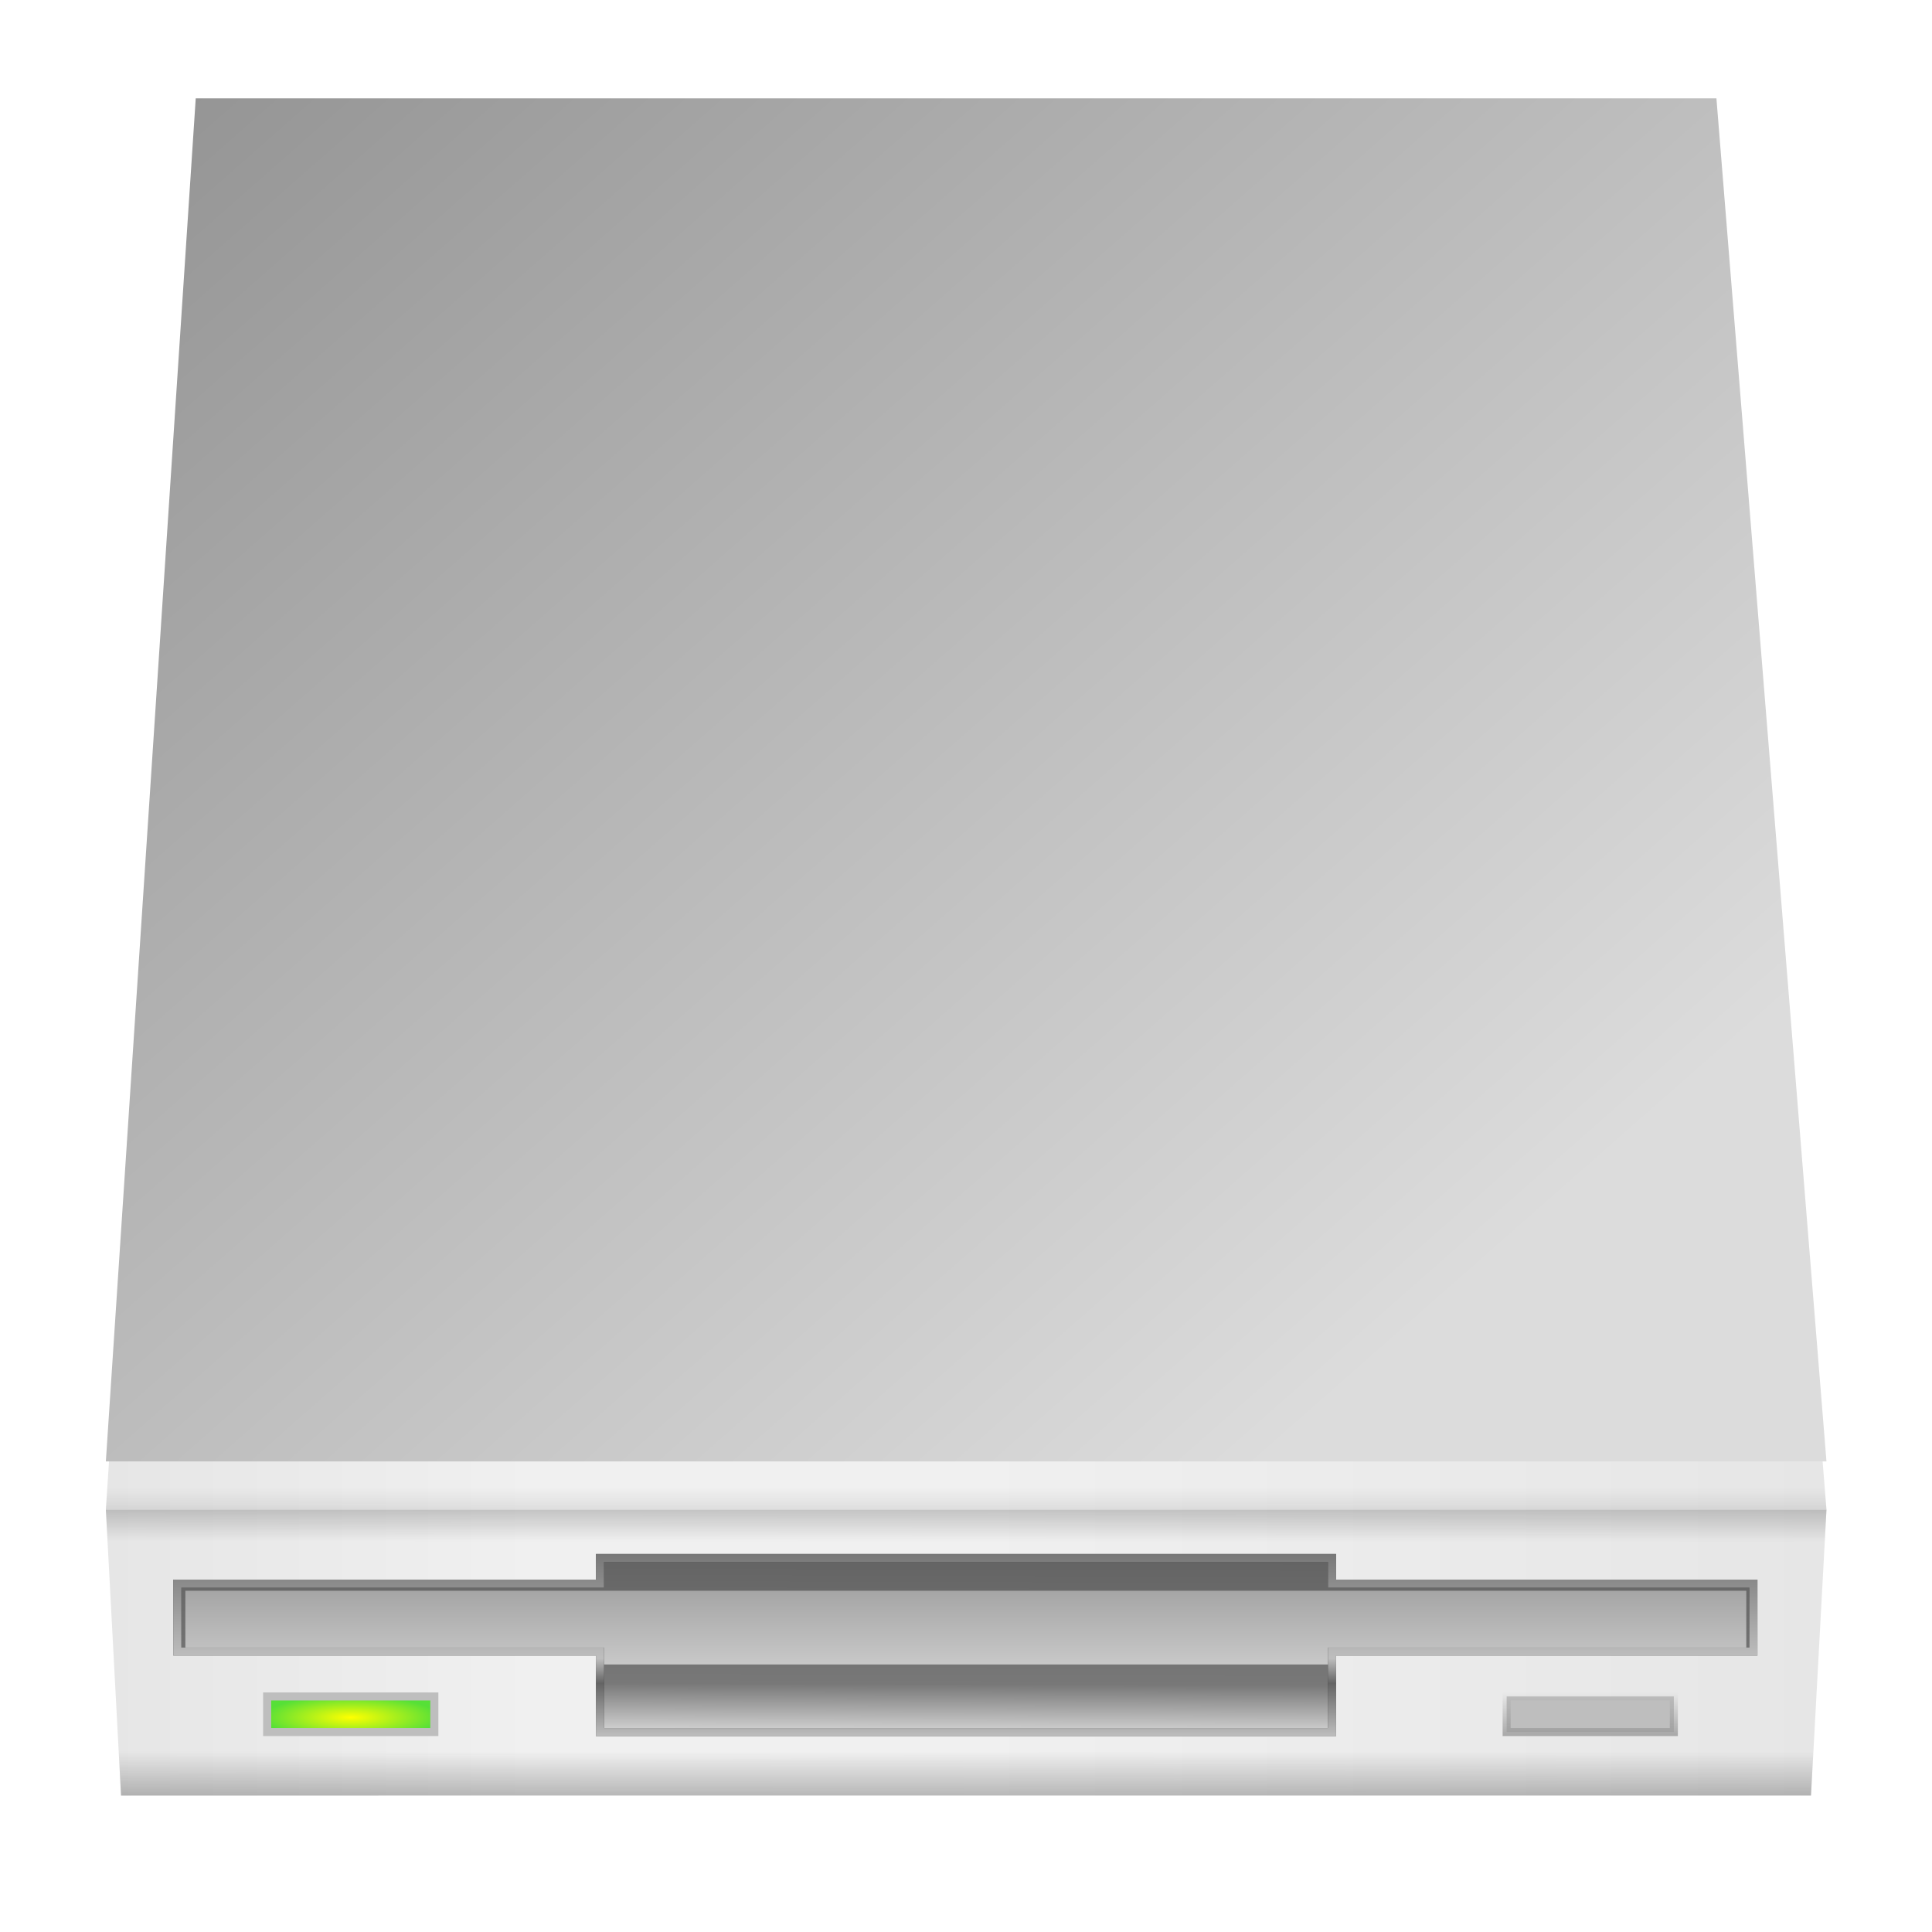 <?xml version="1.0" encoding="UTF-8" standalone="no"?>
<!-- Created with Inkscape (http://www.inkscape.org/) -->

<svg
   xmlns:dc="http://purl.org/dc/elements/1.1/"
   xmlns:cc="http://creativecommons.org/ns#"
   xmlns:rdf="http://www.w3.org/1999/02/22-rdf-syntax-ns#"
   xmlns:svg="http://www.w3.org/2000/svg"
   xmlns="http://www.w3.org/2000/svg"
   xmlns:xlink="http://www.w3.org/1999/xlink"
   xmlns:sodipodi="http://sodipodi.sourceforge.net/DTD/sodipodi-0.dtd"
   xmlns:inkscape="http://www.inkscape.org/namespaces/inkscape"
   width="48"
   height="48"
   id="svg2"
   version="1.1"
   inkscape:version="0.47pre4 r22446"
   sodipodi:docname="drive-floppy.svg"
   inkscape:export-filename="/home/andrea/Documenti/MeliaeSVG/48/devices/png/drive-floppy.png"
   inkscape:export-xdpi="240"
   inkscape:export-ydpi="240">
  <defs
     id="defs4">
    <linearGradient
       id="linearGradient3906">
      <stop
         style="stop-color:#ffff00;stop-opacity:1;"
         offset="0"
         id="stop3908" />
      <stop
         style="stop-color:#56e037;stop-opacity:1;"
         offset="1"
         id="stop3910" />
    </linearGradient>
    <linearGradient
       id="linearGradient3894">
      <stop
         style="stop-color:#969696;stop-opacity:1;"
         offset="0"
         id="stop3896" />
      <stop
         style="stop-color:#969696;stop-opacity:0;"
         offset="1"
         id="stop3898" />
    </linearGradient>
    <linearGradient
       id="linearGradient3884">
      <stop
         style="stop-color:#969696;stop-opacity:1;"
         offset="0"
         id="stop3886" />
      <stop
         style="stop-color:#c8c8c8;stop-opacity:1;"
         offset="1"
         id="stop3888" />
    </linearGradient>
    <linearGradient
       id="linearGradient3852">
      <stop
         id="stop3855"
         offset="0"
         style="stop-color:#e6e6e6;stop-opacity:1;" />
      <stop
         style="stop-color:#787878;stop-opacity:1;"
         offset="0.32"
         id="stop3857" />
      <stop
         id="stop3859"
         offset="1"
         style="stop-color:#646464;stop-opacity:1;" />
    </linearGradient>
    <linearGradient
       id="linearGradient3833">
      <stop
         style="stop-color:#bebebe;stop-opacity:1;"
         offset="0"
         id="stop3835" />
      <stop
         id="stop3845"
         offset="0.25"
         style="stop-color:#646464;stop-opacity:1;" />
      <stop
         style="stop-color:#bebebe;stop-opacity:1;"
         offset="0.368"
         id="stop3848" />
      <stop
         style="stop-color:#646464;stop-opacity:1;"
         offset="1"
         id="stop3837" />
    </linearGradient>
    <linearGradient
       id="linearGradient3849">
      <stop
         style="stop-color:#41b3e6;stop-opacity:1;"
         offset="0"
         id="stop3851" />
      <stop
         style="stop-color:#1b62e6;stop-opacity:1;"
         offset="1"
         id="stop3854" />
    </linearGradient>
    <linearGradient
       id="linearGradient3823">
      <stop
         style="stop-color:#ffffff;stop-opacity:0.784;"
         offset="0"
         id="stop3825" />
      <stop
         style="stop-color:#ffffff;stop-opacity:0.098;"
         offset="1"
         id="stop3827" />
    </linearGradient>
    <linearGradient
       inkscape:collect="always"
       id="linearGradient3759">
      <stop
         style="stop-color:#f0f0f0;stop-opacity:1;"
         offset="0"
         id="stop3761" />
      <stop
         style="stop-color:#f0f0f0;stop-opacity:0;"
         offset="1"
         id="stop3763" />
    </linearGradient>
    <linearGradient
       id="linearGradient3751">
      <stop
         id="stop3753"
         offset="0"
         style="stop-color:#969696;stop-opacity:1;" />
      <stop
         id="stop3755"
         offset="1"
         style="stop-color:#dcdcdc;stop-opacity:1;" />
    </linearGradient>
    <linearGradient
       id="linearGradient3739">
      <stop
         style="stop-color:#505050;stop-opacity:1;"
         offset="0"
         id="stop3741" />
      <stop
         id="stop3743"
         offset="0.097"
         style="stop-color:#505050;stop-opacity:0;" />
      <stop
         id="stop3745"
         offset="0.785"
         style="stop-color:#505050;stop-opacity:0;" />
      <stop
         style="stop-color:#505050;stop-opacity:1;"
         offset="1"
         id="stop3747" />
    </linearGradient>
    <linearGradient
       id="linearGradient3725">
      <stop
         style="stop-color:#505050;stop-opacity:1;"
         offset="0"
         id="stop3727" />
      <stop
         id="stop3729"
         offset="0.257"
         style="stop-color:#505050;stop-opacity:0;" />
      <stop
         id="stop3731"
         offset="0.722"
         style="stop-color:#505050;stop-opacity:0;" />
      <stop
         style="stop-color:#505050;stop-opacity:1;"
         offset="1"
         id="stop3733" />
    </linearGradient>
    <linearGradient
       id="linearGradient3704">
      <stop
         style="stop-color:#e6e6e6;stop-opacity:1;"
         offset="0"
         id="stop3706" />
      <stop
         id="stop3715"
         offset="0.25"
         style="stop-color:#f0f0f0;stop-opacity:1;" />
      <stop
         id="stop3713"
         offset="0.5"
         style="stop-color:#f0f0f0;stop-opacity:1;" />
      <stop
         style="stop-color:#e6e6e6;stop-opacity:1;"
         offset="1"
         id="stop3709" />
    </linearGradient>
    <linearGradient
       id="linearGradient3828">
      <stop
         style="stop-color:#646464;stop-opacity:1;"
         offset="0"
         id="stop3830" />
      <stop
         style="stop-color:#646464;stop-opacity:0;"
         offset="1"
         id="stop3832" />
    </linearGradient>
    <linearGradient
       id="linearGradient3798">
      <stop
         id="stop3800"
         offset="0"
         style="stop-color:#787878;stop-opacity:1;" />
      <stop
         id="stop3802"
         offset="1"
         style="stop-color:#c8c8c8;stop-opacity:1;" />
    </linearGradient>
    <linearGradient
       id="linearGradient3770">
      <stop
         style="stop-color:#ffffff;stop-opacity:1;"
         offset="0"
         id="stop3772" />
      <stop
         style="stop-color:#ffffff;stop-opacity:0;"
         offset="1"
         id="stop3774" />
    </linearGradient>
    <linearGradient
       id="linearGradient3735">
      <stop
         id="stop3737"
         offset="0"
         style="stop-color:#8c8c8c;stop-opacity:1;" />
      <stop
         id="stop3739"
         offset="1"
         style="stop-color:#3c3c3c;stop-opacity:1;" />
    </linearGradient>
    <linearGradient
       id="linearGradient3716">
      <stop
         style="stop-color:#ffffff;stop-opacity:1;"
         offset="0"
         id="stop3718" />
      <stop
         style="stop-color:#ffffff;stop-opacity:0;"
         offset="1"
         id="stop3720" />
    </linearGradient>
    <linearGradient
       id="linearGradient3706">
      <stop
         style="stop-color:#969696;stop-opacity:1;"
         offset="0"
         id="stop3708" />
      <stop
         style="stop-color:#dcdcdc;stop-opacity:1;"
         offset="1"
         id="stop3710" />
    </linearGradient>
    <linearGradient
       id="linearGradient3691">
      <stop
         style="stop-color:#d2d2d2;stop-opacity:1;"
         offset="0"
         id="stop3693" />
      <stop
         id="stop3850"
         offset="0.5"
         style="stop-color:#787878;stop-opacity:1;" />
      <stop
         style="stop-color:#787878;stop-opacity:1;"
         offset="1"
         id="stop3695" />
    </linearGradient>
    <linearGradient
       id="linearGradient4092">
      <stop
         style="stop-color:#ffffff;stop-opacity:1;"
         offset="0"
         id="stop4094" />
      <stop
         style="stop-color:#ffffff;stop-opacity:0;"
         offset="1"
         id="stop4096" />
    </linearGradient>
    <linearGradient
       id="linearGradient4078">
      <stop
         style="stop-color:#333333;stop-opacity:1;"
         offset="0"
         id="stop4080" />
      <stop
         style="stop-color:#dcdcdc;stop-opacity:1;"
         offset="1"
         id="stop4082" />
    </linearGradient>
    <linearGradient
       inkscape:collect="always"
       id="linearGradient4068">
      <stop
         style="stop-color:#333333;stop-opacity:1;"
         offset="0"
         id="stop4070" />
      <stop
         style="stop-color:#333333;stop-opacity:0;"
         offset="1"
         id="stop4072" />
    </linearGradient>
    <linearGradient
       id="linearGradient3875">
      <stop
         style="stop-color:#b4b4b4;stop-opacity:1;"
         offset="0"
         id="stop3877" />
      <stop
         style="stop-color:#f0f0f0;stop-opacity:1;"
         offset="1"
         id="stop3879" />
    </linearGradient>
    <linearGradient
       id="linearGradient3867">
      <stop
         style="stop-color:#333333;stop-opacity:1;"
         offset="0"
         id="stop3869" />
      <stop
         style="stop-color:#787878;stop-opacity:1;"
         offset="1"
         id="stop3871" />
    </linearGradient>
    <linearGradient
       id="linearGradient3845">
      <stop
         id="stop3847"
         offset="0"
         style="stop-color:#505050;stop-opacity:1;" />
      <stop
         style="stop-color:#505050;stop-opacity:0;"
         offset="0.257"
         id="stop4022" />
      <stop
         style="stop-color:#505050;stop-opacity:0;"
         offset="0.694"
         id="stop4020" />
      <stop
         id="stop3853"
         offset="1"
         style="stop-color:#505050;stop-opacity:1;" />
    </linearGradient>
    <linearGradient
       id="linearGradient3797">
      <stop
         style="stop-color:#787878;stop-opacity:1;"
         offset="0"
         id="stop3799" />
      <stop
         id="stop4016"
         offset="0.062"
         style="stop-color:#b4b4b4;stop-opacity:1;" />
      <stop
         id="stop3809"
         offset="0.125"
         style="stop-color:#c8c8c8;stop-opacity:1;" />
      <stop
         id="stop3807"
         offset="0.641"
         style="stop-color:#c8c8c8;stop-opacity:1;" />
      <stop
         id="stop4014"
         offset="0.864"
         style="stop-color:#f0f0f0;stop-opacity:1;" />
      <stop
         id="stop3805"
         offset="0.929"
         style="stop-color:#c8c8c8;stop-opacity:1;" />
      <stop
         style="stop-color:#b4b4b4;stop-opacity:1;"
         offset="0.957"
         id="stop4018" />
      <stop
         style="stop-color:#787878;stop-opacity:1;"
         offset="1"
         id="stop3801" />
    </linearGradient>
    <linearGradient
       id="linearGradient3780">
      <stop
         style="stop-color:#787878;stop-opacity:1;"
         offset="0"
         id="stop3782" />
      <stop
         style="stop-color:#dcdcdc;stop-opacity:1;"
         offset="1"
         id="stop3784" />
    </linearGradient>
    <inkscape:perspective
       sodipodi:type="inkscape:persp3d"
       inkscape:vp_x="0 : 526.18109 : 1"
       inkscape:vp_y="0 : 1000 : 0"
       inkscape:vp_z="744.09448 : 526.18109 : 1"
       inkscape:persp3d-origin="372.04724 : 350.78739 : 1"
       id="perspective10" />
    <inkscape:perspective
       id="perspective2995"
       inkscape:persp3d-origin="0.5 : 0.33333333 : 1"
       inkscape:vp_z="1 : 0.5 : 1"
       inkscape:vp_y="0 : 1000 : 0"
       inkscape:vp_x="0 : 0.5 : 1"
       sodipodi:type="inkscape:persp3d" />
    <linearGradient
       inkscape:collect="always"
       xlink:href="#linearGradient3780"
       id="linearGradient3786"
       x1="-9.091"
       y1="887.597"
       x2="98.995"
       y2="1008.058"
       gradientUnits="userSpaceOnUse" />
    <linearGradient
       inkscape:collect="always"
       xlink:href="#linearGradient3797"
       id="linearGradient3803"
       x1="10.094"
       y1="107.361"
       x2="122.719"
       y2="107.361"
       gradientUnits="userSpaceOnUse" />
    <linearGradient
       inkscape:collect="always"
       xlink:href="#linearGradient3875"
       id="linearGradient3943"
       gradientUnits="userSpaceOnUse"
       x1="32.052"
       y1="1025.927"
       x2="32.052"
       y2="1039.23" />
    <linearGradient
       inkscape:collect="always"
       xlink:href="#linearGradient3867"
       id="linearGradient3945"
       gradientUnits="userSpaceOnUse"
       x1="32.052"
       y1="1027.239"
       x2="32.052"
       y2="1039.721" />
    <linearGradient
       inkscape:collect="always"
       xlink:href="#linearGradient3875"
       id="linearGradient3953"
       gradientUnits="userSpaceOnUse"
       x1="32.052"
       y1="1025.927"
       x2="32.052"
       y2="1039.23" />
    <linearGradient
       inkscape:collect="always"
       xlink:href="#linearGradient3867"
       id="linearGradient3955"
       gradientUnits="userSpaceOnUse"
       x1="32.052"
       y1="1027.239"
       x2="32.052"
       y2="1039.721" />
    <linearGradient
       inkscape:collect="always"
       xlink:href="#linearGradient3875"
       id="linearGradient3963"
       gradientUnits="userSpaceOnUse"
       x1="32.052"
       y1="1025.927"
       x2="32.052"
       y2="1039.23" />
    <linearGradient
       inkscape:collect="always"
       xlink:href="#linearGradient3867"
       id="linearGradient3965"
       gradientUnits="userSpaceOnUse"
       x1="32.052"
       y1="1027.239"
       x2="32.052"
       y2="1039.721" />
    <linearGradient
       inkscape:collect="always"
       xlink:href="#linearGradient3875"
       id="linearGradient3973"
       gradientUnits="userSpaceOnUse"
       x1="32.052"
       y1="1025.927"
       x2="32.052"
       y2="1039.23" />
    <linearGradient
       inkscape:collect="always"
       xlink:href="#linearGradient3867"
       id="linearGradient3975"
       gradientUnits="userSpaceOnUse"
       x1="32.052"
       y1="1027.239"
       x2="32.052"
       y2="1039.721" />
    <linearGradient
       inkscape:collect="always"
       xlink:href="#linearGradient3875"
       id="linearGradient3983"
       gradientUnits="userSpaceOnUse"
       x1="32.052"
       y1="1025.927"
       x2="32.052"
       y2="1039.23" />
    <linearGradient
       inkscape:collect="always"
       xlink:href="#linearGradient3867"
       id="linearGradient3985"
       gradientUnits="userSpaceOnUse"
       x1="32.052"
       y1="1027.239"
       x2="32.052"
       y2="1039.721" />
    <linearGradient
       inkscape:collect="always"
       xlink:href="#linearGradient3875"
       id="linearGradient3987"
       gradientUnits="userSpaceOnUse"
       x1="32.052"
       y1="1025.927"
       x2="32.052"
       y2="1039.23" />
    <linearGradient
       inkscape:collect="always"
       xlink:href="#linearGradient3867"
       id="linearGradient3989"
       gradientUnits="userSpaceOnUse"
       x1="32.052"
       y1="1027.239"
       x2="32.052"
       y2="1039.721" />
    <linearGradient
       inkscape:collect="always"
       xlink:href="#linearGradient3845"
       id="linearGradient4058"
       gradientUnits="userSpaceOnUse"
       gradientTransform="translate(-2.9999999e-7,924.362)"
       x1="66.406"
       y1="97.847"
       x2="66.406"
       y2="122.361" />
    <linearGradient
       inkscape:collect="always"
       xlink:href="#linearGradient4068"
       id="linearGradient4074"
       x1="112.732"
       y1="1023.605"
       x2="83.438"
       y2="1045.865"
       gradientUnits="userSpaceOnUse" />
    <linearGradient
       inkscape:collect="always"
       xlink:href="#linearGradient4078"
       id="linearGradient4084"
       x1="23.214"
       y1="106.036"
       x2="23.214"
       y2="113.357"
       gradientUnits="userSpaceOnUse" />
    <radialGradient
       inkscape:collect="always"
       xlink:href="#linearGradient4092"
       id="radialGradient4098"
       cx="23.214"
       cy="110.86"
       fx="23.214"
       fy="110.86"
       r="3.661"
       gradientUnits="userSpaceOnUse"
       gradientTransform="matrix(1.355,-3.1433476e-6,3.499643e-6,1.508,-8.234,-56.697)" />
    <linearGradient
       inkscape:collect="always"
       xlink:href="#linearGradient3797"
       id="linearGradient4129"
       gradientUnits="userSpaceOnUse"
       x1="10.094"
       y1="107.361"
       x2="122.719"
       y2="107.361" />
    <linearGradient
       inkscape:collect="always"
       xlink:href="#linearGradient4068"
       id="linearGradient4155"
       gradientUnits="userSpaceOnUse"
       x1="112.732"
       y1="1023.605"
       x2="83.438"
       y2="1045.865" />
    <linearGradient
       inkscape:collect="always"
       xlink:href="#linearGradient3845"
       id="linearGradient4157"
       gradientUnits="userSpaceOnUse"
       gradientTransform="translate(-2.9999998e-7,924.362)"
       x1="66.406"
       y1="97.847"
       x2="66.406"
       y2="122.361" />
    <linearGradient
       inkscape:collect="always"
       xlink:href="#linearGradient3780"
       id="linearGradient4159"
       gradientUnits="userSpaceOnUse"
       x1="-9.091"
       y1="887.597"
       x2="98.995"
       y2="1008.058" />
    <linearGradient
       inkscape:collect="always"
       xlink:href="#linearGradient3780"
       id="linearGradient4169"
       gradientUnits="userSpaceOnUse"
       x1="-9.091"
       y1="887.597"
       x2="98.995"
       y2="1008.058"
       gradientTransform="matrix(0.38,0,0,0.373,-1.203,660.367)" />
    <linearGradient
       inkscape:collect="always"
       xlink:href="#linearGradient3725"
       id="linearGradient2915"
       gradientUnits="userSpaceOnUse"
       gradientTransform="matrix(0.38,0,0,0.373,-1.203,1005.352)"
       x1="66.417"
       y1="92.321"
       x2="66.406"
       y2="122.361" />
    <linearGradient
       inkscape:collect="always"
       xlink:href="#linearGradient3704"
       id="linearGradient3711"
       x1="2.63"
       y1="1045.421"
       x2="45.378"
       y2="1045.421"
       gradientUnits="userSpaceOnUse" />
    <linearGradient
       inkscape:collect="always"
       xlink:href="#linearGradient3704"
       id="linearGradient3723"
       x1="2.63"
       y1="1024.526"
       x2="45.378"
       y2="1024.526"
       gradientUnits="userSpaceOnUse" />
    <linearGradient
       inkscape:collect="always"
       xlink:href="#linearGradient3739"
       id="linearGradient3737"
       gradientUnits="userSpaceOnUse"
       x1="24.004"
       y1="1046.026"
       x2="24.004"
       y2="997.651" />
    <linearGradient
       inkscape:collect="always"
       xlink:href="#linearGradient3849"
       id="linearGradient3856"
       x1="5.995"
       y1="1045.082"
       x2="5.995"
       y2="1046.332"
       gradientUnits="userSpaceOnUse" />
    <radialGradient
       inkscape:collect="always"
       xlink:href="#linearGradient3823"
       id="radialGradient3864"
       cx="5.995"
       cy="1046.537"
       fx="5.995"
       fy="1046.537"
       r="1.234"
       gradientTransform="matrix(1,2.8290392e-7,-1.9318039e-7,0.683,2.0224857e-4,331.227)"
       gradientUnits="userSpaceOnUse" />
    <linearGradient
       inkscape:collect="always"
       xlink:href="#linearGradient3759"
       id="linearGradient3876"
       x1="5.995"
       y1="1045.04"
       x2="5.995"
       y2="1045.855"
       gradientUnits="userSpaceOnUse" />
    <inkscape:perspective
       id="perspective3052"
       inkscape:persp3d-origin="0.5 : 0.33333333 : 1"
       inkscape:vp_z="1 : 0.5 : 1"
       inkscape:vp_y="0 : 1000 : 0"
       inkscape:vp_x="0 : 0.5 : 1"
       sodipodi:type="inkscape:persp3d" />
    <linearGradient
       inkscape:collect="always"
       xlink:href="#linearGradient3833"
       id="linearGradient3839"
       x1="16.946"
       y1="43.662"
       x2="16.946"
       y2="38.421"
       gradientUnits="userSpaceOnUse"
       gradientTransform="translate(0,1003.832)" />
    <linearGradient
       inkscape:collect="always"
       xlink:href="#linearGradient3852"
       id="linearGradient3841"
       gradientUnits="userSpaceOnUse"
       gradientTransform="matrix(1.192,0,0,0.682,-1.975,331.26)"
       x1="24.586"
       y1="1050.449"
       x2="24.623"
       y2="1043.814" />
    <filter
       inkscape:collect="always"
       id="filter3865">
      <feGaussianBlur
         inkscape:collect="always"
         stdDeviation="0.109"
         id="feGaussianBlur3867" />
    </filter>
    <filter
       inkscape:collect="always"
       id="filter3880">
      <feGaussianBlur
         inkscape:collect="always"
         stdDeviation="0.425"
         id="feGaussianBlur3882" />
    </filter>
    <linearGradient
       inkscape:collect="always"
       xlink:href="#linearGradient3884"
       id="linearGradient3890"
       x1="23.995"
       y1="1043.049"
       x2="23.995"
       y2="1045.715"
       gradientUnits="userSpaceOnUse" />
    <linearGradient
       inkscape:collect="always"
       xlink:href="#linearGradient3894"
       id="linearGradient3900"
       x1="39.51"
       y1="43.062"
       x2="39.51"
       y2="41.978"
       gradientUnits="userSpaceOnUse"
       gradientTransform="translate(0,1004.432)" />
    <radialGradient
       inkscape:collect="always"
       xlink:href="#linearGradient3906"
       id="radialGradient3912"
       cx="8.714"
       cy="1046.952"
       fx="8.714"
       fy="1046.952"
       r="2.177"
       gradientTransform="matrix(1,0,0,0.249,0,786.339)"
       gradientUnits="userSpaceOnUse" />
  </defs>
  <sodipodi:namedview
     id="base"
     pagecolor="#ffffff"
     bordercolor="#666666"
     borderopacity="1.0"
     inkscape:pageopacity="0.0"
     inkscape:pageshadow="2"
     inkscape:zoom="5.6568542"
     inkscape:cx="34.830072"
     inkscape:cy="33.141272"
     inkscape:document-units="px"
     inkscape:current-layer="layer1"
     showgrid="false"
     showguides="true"
     inkscape:guide-bbox="true"
     inkscape:window-width="1280"
     inkscape:window-height="714"
     inkscape:window-x="0"
     inkscape:window-y="25"
     inkscape:window-maximized="1" />
  <g
     inkscape:label="Livello 1"
     inkscape:groupmode="layer"
     id="layer1"
     transform="translate(0,-1004.362)">
    <path
       style="fill:url(#linearGradient3711);fill-opacity:1;stroke:none"
       d="m 2.63,1041.87 0.377,7.102 1.139,-4e-4 39.709,0 1.139,4e-4 0.385,-7.102 -42.748,0 z"
       id="rect3001"
       sodipodi:nodetypes="ccccccc" />
    <path
       sodipodi:nodetypes="ccccc"
       id="path3776"
       d="m 42.611,1007.182 2.767,34.688 -42.748,0 2.277,-34.688 37.703,0 z"
       style="fill:url(#linearGradient3723);fill-opacity:1.0;stroke:none" />
    <path
       style="fill:url(#linearGradient3737);fill-opacity:1;stroke:none"
       d="m 42.611,1007.182 2.767,34.688 -42.748,0 2.277,-34.688 37.703,0 z"
       id="path3735"
       sodipodi:nodetypes="ccccc" />
    <path
       style="fill:url(#linearGradient4169);fill-opacity:1;stroke:none"
       d="m 42.644,1006.805 2.734,33.865 -42.748,0 2.233,-33.865 37.781,0 z"
       id="path3778"
       sodipodi:nodetypes="ccccc" />
    <path
       style="fill:url(#linearGradient3841);fill-opacity:1;stroke:none;stroke-width:0.2;stroke-miterlimit:4;stroke-opacity:1;stroke-dasharray:none"
       d="m 14.906,1043.07 0,0.637 -10.5,0 0,1.688 10.5,0 0,2 18.188,0 0,-2 10.469,0 0,-1.688 -10.469,0 0,-0.637 -18.188,0 z"
       id="rect2917"
       sodipodi:nodetypes="ccccccccccccc" />
    <path
       id="path3843"
       d="m 14.906,1043.884 -10.301,0 0,1.444 10.257,0 0,0.387 18.21,0 0,-0.387 10.314,0 0,-1.444 -10.292,0 -18.188,0 z"
       style="fill:url(#linearGradient3890);fill-opacity:1;stroke:none"
       sodipodi:nodetypes="ccccccccccc" />
    <path
       style="fill:none;fill-opacity:1;stroke:#333333;stroke-width:0.2;stroke-miterlimit:4;stroke-opacity:0.784;stroke-dasharray:none;filter:url(#filter3865)"
       d="m 14.906,1043.07 0,0.637 -10.5,0 0,1.688 10.5,0 0,2 18.188,0 0,-2 10.469,0 0,-1.688 -10.469,0 0,-0.637 -18.188,0 z"
       id="path3863"
       sodipodi:nodetypes="ccccccccccccc" />
    <path
       sodipodi:nodetypes="ccccccccccccc"
       id="path3861"
       d="m 14.906,1043.07 0,0.637 -10.5,0 0,1.688 10.5,0 0,2 18.188,0 0,-2 10.469,0 0,-1.688 -10.469,0 0,-0.637 -18.188,0 z"
       style="fill:none;fill-opacity:1;stroke:url(#linearGradient3839);stroke-width:0.2;stroke-miterlimit:4;stroke-opacity:1;stroke-dasharray:none" />
    <rect
       style="fill:#bebebe;fill-opacity:1;stroke:url(#linearGradient3900);stroke-width:0.2;stroke-linecap:square;stroke-linejoin:miter;stroke-miterlimit:4;stroke-opacity:0.784;stroke-dasharray:none"
       id="rect3892"
       width="4.154"
       height="0.884"
       x="37.432"
       y="1046.51" />
    <rect
       y="1046.51"
       x="6.637"
       height="0.884"
       width="4.154"
       id="rect3902"
       style="fill:url(#radialGradient3912);fill-opacity:1;stroke:#bebebe;stroke-width:0.2;stroke-linecap:square;stroke-linejoin:miter;stroke-miterlimit:4;stroke-opacity:1;stroke-dasharray:none" />
    <path
       sodipodi:nodetypes="ccccc"
       id="path3813"
       d="m 2.63,1041.87 0.377,7.102 41.986,-5e-4 0.385,-7.101 -42.748,0 z"
       style="fill:url(#linearGradient2915);fill-opacity:1;stroke:none" />
  </g>
</svg>
